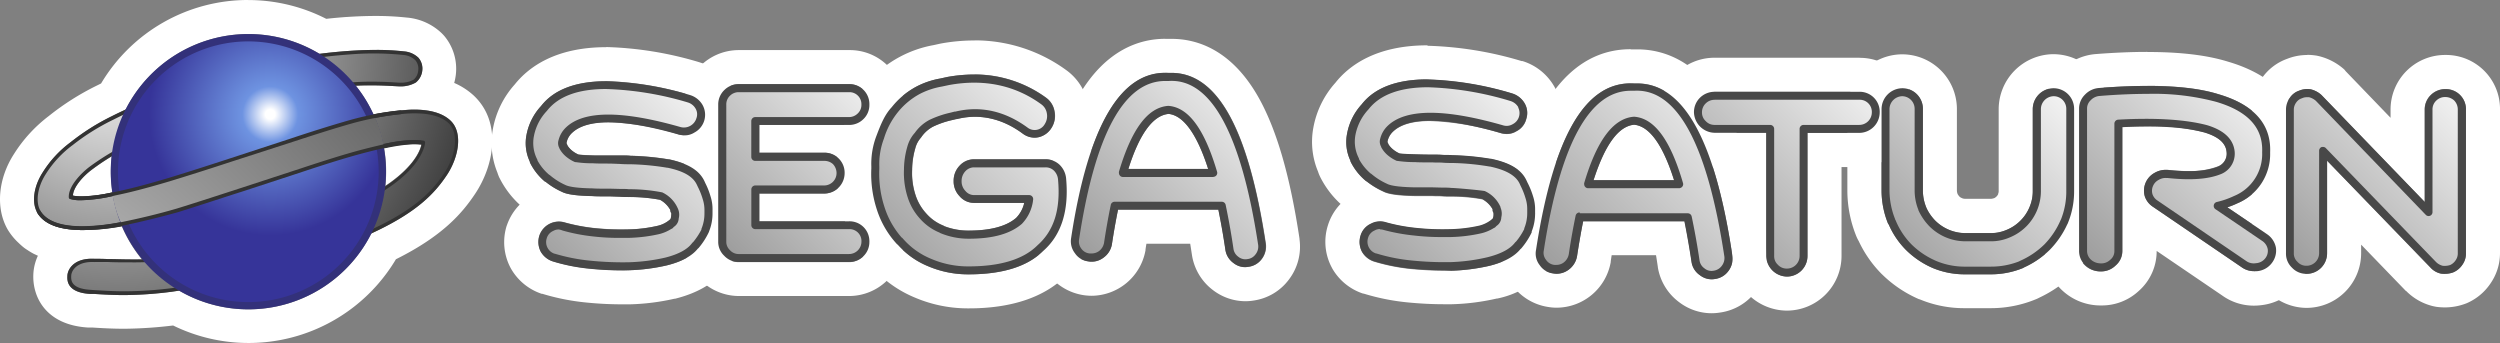 <?xml version="1.0" encoding="UTF-8" standalone="no"?>
<svg
   id="Layer_1"
   data-name="Layer 1"
   viewBox="0 0 513.993 70.517"
   version="1.1"
   sodipodi:docname="saturn.svg"
   width="513.993"
   height="70.517"
   inkscape:version="1.1 (c68e22c387, 2021-05-23)"
   xmlns:inkscape="http://www.inkscape.org/namespaces/inkscape"
   xmlns:sodipodi="http://sodipodi.sourceforge.net/DTD/sodipodi-0.dtd"
   xmlns:xlink="http://www.w3.org/1999/xlink"
   xmlns="http://www.w3.org/2000/svg"
   xmlns:svg="http://www.w3.org/2000/svg"
   xmlns:rdf="http://www.w3.org/1999/02/22-rdf-syntax-ns#"
   xmlns:cc="http://creativecommons.org/ns#"
   xmlns:dc="http://purl.org/dc/elements/1.1/">
  <rect x="0" y="0" width="513.993" height="70.517" fill="#808080" stroke="none"/>
  <sodipodi:namedview
     id="namedview115"
     pagecolor="#ffffff"
     bordercolor="#666666"
     borderopacity="1.0"
     inkscape:pageshadow="2"
     inkscape:pageopacity="0.0"
     inkscape:pagecheckerboard="0"
     showgrid="false"
     fit-margin-top="0"
     fit-margin-left="0"
     fit-margin-right="0"
     fit-margin-bottom="0"
     inkscape:zoom="1.113"
     inkscape:cx="257.4124"
     inkscape:cy="35.040431"
     inkscape:window-width="1920"
     inkscape:window-height="1138"
     inkscape:window-x="-8"
     inkscape:window-y="-8"
     inkscape:window-maximized="1"
     inkscape:current-layer="Layer_1" />
  <defs
     id="defs29">
    <radialGradient
       id="radial-gradient"
       cx="267.19"
       cy="-557.26"
       r="97.72"
       gradientTransform="matrix(1,0,0,-1,-0.04,-526.13)"
       gradientUnits="userSpaceOnUse">
      <stop
         offset="0"
         stop-color="#fff"
         id="stop2" />
      <stop
         offset="1"
         id="stop4" />
    </radialGradient>
    <radialGradient
       id="radial-gradient-2"
       cx="298.75"
       cy="1490.44"
       r="24.94"
       gradientTransform="translate(-0.18,-1445.24)"
       gradientUnits="userSpaceOnUse">
      <stop
         offset="0.04"
         stop-color="#fff"
         id="stop7" />
      <stop
         offset="0.23"
         stop-color="#6e93e1"
         id="stop9" />
      <stop
         offset="1"
         stop-color="#363499"
         id="stop11" />
    </radialGradient>
    <radialGradient
       id="radial-gradient-3"
       cx="223.56"
       cy="1176.83"
       r="216.06"
       gradientTransform="translate(-0.09,-1049.76)"
       xlink:href="#radial-gradient" />
    <linearGradient
       id="linear-gradient"
       x1="351.96"
       y1="-998.25"
       x2="387.79"
       y2="-962.42"
       gradientTransform="matrix(1,0,0,-1,-0.13,-921.61)"
       gradientUnits="userSpaceOnUse">
      <stop
         offset="0"
         stop-color="#999"
         id="stop15" />
      <stop
         offset="0.98"
         stop-color="#f3f3f3"
         id="stop17" />
    </linearGradient>
    <linearGradient
       id="linear-gradient-2"
       x1="390.03"
       y1="-995.22"
       x2="424.91"
       y2="-960.34"
       xlink:href="#linear-gradient" />
    <linearGradient
       id="linear-gradient-3"
       x1="423.19"
       y1="-998.91"
       x2="461.58"
       y2="-960.51"
       xlink:href="#linear-gradient" />
    <linearGradient
       id="linear-gradient-4"
       x1="467.41"
       y1="-1000.4"
       x2="505"
       y2="-962.81"
       xlink:href="#linear-gradient" />
    <linearGradient
       id="linear-gradient-5"
       x1="520.11"
       y1="-998.9"
       x2="556.93"
       y2="-962.09"
       xlink:href="#linear-gradient" />
    <linearGradient
       id="linear-gradient-6"
       x1="562.52"
       y1="-1003.4"
       x2="602.33"
       y2="-963.59"
       xlink:href="#linear-gradient" />
    <linearGradient
       id="linear-gradient-7"
       x1="589.82"
       y1="-994.44"
       x2="627.04"
       y2="-957.22"
       xlink:href="#linear-gradient" />
    <linearGradient
       id="linear-gradient-8"
       x1="628.73"
       y1="-997.9"
       x2="666.36"
       y2="-960.27"
       xlink:href="#linear-gradient" />
    <linearGradient
       id="linear-gradient-9"
       x1="671.56"
       y1="-999.55"
       x2="709.46"
       y2="-961.65"
       xlink:href="#linear-gradient" />
    <linearGradient
       id="linear-gradient-10"
       x1="712.96"
       y1="-999.23"
       x2="749.77"
       y2="-962.42"
       xlink:href="#linear-gradient" />
    <radialGradient
       inkscape:collect="always"
       xlink:href="#radial-gradient"
       id="radialGradient979"
       gradientUnits="userSpaceOnUse"
       gradientTransform="matrix(1,0,0,-1,-0.04,-526.13)"
       cx="267.19"
       cy="-557.26"
       r="97.72" />
    <linearGradient
       inkscape:collect="always"
       xlink:href="#linear-gradient"
       id="linearGradient981"
       gradientUnits="userSpaceOnUse"
       gradientTransform="matrix(1,0,0,-1,-0.13,-921.61)"
       x1="351.96"
       y1="-998.25"
       x2="387.79"
       y2="-962.42" />
  </defs>
  <title
     id="title31">logo</title>
  <g
     id="g977"
     transform="translate(-243.007,-21.7)">
    <path
       d="m 294.07,28.7 a 28.21,28.21 0 0 1 14.63,4.07 c 2.07,-0.26 4.15,-0.47 6.24,-0.61 2.09,-0.14 3.8,-0.19 5.38,-0.19 h 0.14 a 51.83,51.83 0 0 1 5.57,0.3 4.79,4.79 0 0 1 3,1.32 3.42,3.42 0 0 1 0.78,2.66 3.66,3.66 0 0 1 -1.31,2.41 5.94,5.94 0 0 1 -3.23,0.8 h -0.46 c -0.72,-0.06 -2.92,-0.2 -5.46,-0.2 q -1.73,0 -3.18,0.09 a 28.37,28.37 0 0 1 3.62,5.86 q 2.74,-0.54 5.54,-0.83 c 0.51,0 1.56,-0.15 2.78,-0.15 3.39,0 5.91,0.75 7.49,2.23 2.7,2.53 1.65,7.66 -0.71,11.21 -2.36,3.55 -6,7.64 -15.53,12 a 28.26,28.26 0 0 1 -39.54,11.77 c -0.49,0.08 -1,0.16 -1.53,0.23 a 79.8,79.8 0 0 1 -9.77,0.7 c -2.3,0 -4.26,-0.12 -6.16,-0.24 h -0.84 c -4.8,-0.3 -4.7,-2.83 -4.66,-3.67 0,-1.13 1,-3.33 4.48,-3.55 0.3,0 0.6,0 0.9,0 h 0.23 c 0.68,0 1.58,0 2.62,0.05 1.4,0 3.13,0.08 4.91,0.08 h 0.57 c 0.54,0 1.08,0 1.61,0 A 28.55,28.55 0 0 1 268.05,68.24 43.6,43.6 0 0 1 260,69 19.94,19.94 0 0 1 255.83,68.6 h -0.1 c -0.39,-0.09 -0.75,-0.19 -1.1,-0.3 l -0.23,-0.07 c -0.31,-0.11 -0.6,-0.24 -0.88,-0.37 l -0.31,-0.14 c -0.25,-0.13 -0.47,-0.27 -0.69,-0.41 l -0.34,-0.23 a 5.11,5.11 0 0 1 -0.55,-0.48 4.11,4.11 0 0 1 -0.3,-0.29 5.26,5.26 0 0 1 -0.66,-0.89 c -1.2,-2.05 -0.75,-5.38 1.13,-8.28 a 22.64,22.64 0 0 1 5.73,-6.19 46.22,46.22 0 0 1 8.47,-5.36 c 0.76,-0.38 1.74,-0.86 2.85,-1.37 A 28.29,28.29 0 0 1 294.07,28.7 m 28.14,31.21 c 5.14,-3.41 7.08,-6.68 7.42,-8.55 a 11.34,11.34 0 0 0 -1.3,-0.08 v 0 a 32.56,32.56 0 0 0 -6.36,0.85 27.31,27.31 0 0 1 0.27,7.78 m -62.6,2.16 h 0.18 a 32.67,32.67 0 0 0 6.3,-0.83 28.21,28.21 0 0 1 -0.32,-4.24 29.93,29.93 0 0 1 0.18,-3.15 49,49 0 0 0 -4.1,2.76 C 260,58 258.07,60.2 258,61.91 a 8.41,8.41 0 0 0 1.66,0.16 M 294.07,21.7 a 35.15,35.15 0 0 0 -30.28,17.16 l -0.93,0.46 a 53.36,53.36 0 0 0 -9.69,6.13 0.39,0.39 0 0 0 -0.1,0.08 29.56,29.56 0 0 0 -7.15,7.77 c -3.34,5.14 -3.85,11.27 -1.31,15.63 a 12.44,12.44 0 0 0 1.51,2 c 0.3,0.33 0.57,0.58 0.7,0.7 a 14.09,14.09 0 0 0 1.13,1 c 0.24,0.18 0.46,0.33 0.69,0.47 a 13.11,13.11 0 0 0 1.34,0.8 l 0.56,0.26 0.26,0.12 a 10,10 0 0 0 -0.94,3.86 c -0.19,4.68 2.63,10.37 11.22,10.9 h 0.86 0.06 c 1.89,0.12 4,0.25 6.53,0.25 h 0.07 a 89.72,89.72 0 0 0 10,-0.67 A 35.26,35.26 0 0 0 324.41,75 c 9.62,-4.79 13.64,-9.48 16.3,-13.48 3.93,-5.9 5.5,-14.73 -0.32,-20.19 a 14.25,14.25 0 0 0 -4,-2.58 11.08,11.08 0 0 0 0.33,-1.66 10.51,10.51 0 0 0 -2.37,-8 c -0.17,-0.19 -0.34,-0.37 -0.52,-0.55 a 11.79,11.79 0 0 0 -7.21,-3.23 58.39,58.39 0 0 0 -6.2,-0.33 h -0.15 c -1.7,0 -3.6,0.06 -5.8,0.2 h -0.06 c -1.43,0.1 -2.88,0.23 -4.33,0.39 a 35.27,35.27 0 0 0 -16.05,-3.86 z"
       fill="#ffffff"
       id="path33" />
    <path
       d="m 367.58,38.37 a 66.3,66.3 0 0 1 17.28,2.86 4.45,4.45 0 0 1 2.51,2 4.14,4.14 0 0 1 -1.68,5.7 3.63,3.63 0 0 1 -1.94,0.57 v 0 a 5.67,5.67 0 0 1 -1.16,-0.15 55.11,55.11 0 0 0 -14.47,-2.52 c -3.51,0 -6,0.74 -7.57,2.2 a 3.73,3.73 0 0 0 -1.07,1.85 0.57,0.57 0 0 0 0.05,0.46 0.66,0.66 0 0 1 0.12,0.27 4.6,4.6 0 0 0 0.88,1 5.94,5.94 0 0 0 1.36,0.84 c 0.57,0.11 2.41,0.16 3.22,0.19 0.64,0 1.83,0 3.48,0 h 2 c 0.8,0 1.48,0 2,0.07 a 55,55 0 0 1 7.79,0.73 h 0.13 c 3.94,0.84 6.23,2.27 7.27,4.46 l 0.17,0.38 a 15.28,15.28 0 0 1 1.12,2.72 8.57,8.57 0 0 1 0.43,2.88 v 0.74 a 9.81,9.81 0 0 1 -0.7,3.63 0.64,0.64 0 0 1 -0.06,0.18 14.84,14.84 0 0 1 -2.08,3.23 1.54,1.54 0 0 1 -0.19,0.17 c -1.23,1.53 -3.37,2.69 -6.37,3.43 a 39.61,39.61 0 0 1 -7.74,1 h -1.39 v 0 a 66.1,66.1 0 0 1 -6.89,-0.36 38,38 0 0 1 -7.47,-1.5 4.41,4.41 0 0 1 -2.44,-2 4.3,4.3 0 0 1 -0.28,-3.26 4.23,4.23 0 0 1 5.27,-2.71 37.93,37.93 0 0 0 5.9,1.13 51.32,51.32 0 0 0 5.55,0.3 h 1.52 a 29,29 0 0 0 5.94,-0.71 5.85,5.85 0 0 0 2.19,-0.94 l 0.15,-0.11 0.3,-0.24 c 0.15,-0.12 0.19,-0.15 0.26,-0.6 a 3.78,3.78 0 0 0 0.05,-0.75 0.18,0.18 0 0 1 -0.05,-0.07 0.81,0.81 0 0 1 -0.12,-0.29 l -0.05,-0.31 a 5.29,5.29 0 0 0 -2.1,-2.07 34.3,34.3 0 0 0 -6.23,-0.57 h -0.17 c -0.56,0 -1.18,0 -1.88,-0.06 l -1.93,-0.07 c -1.79,0 -3,0 -3.66,-0.06 -3.22,-0.06 -5.3,-0.34 -6.31,-0.88 A 15.1,15.1 0 0 1 355.18,59.07 0.82,0.82 0 0 1 355,59 a 12.08,12.08 0 0 1 -3,-3.81 0.68,0.68 0 0 1 -0.07,-0.28 8.87,8.87 0 0 1 -0.67,-5.51 12,12 0 0 1 3,-5.91 c 2.61,-3.36 7.13,-5.09 13.39,-5.09 m 0,-7 c -10.5,0 -16,4.14 -18.82,7.67 a 18.72,18.72 0 0 0 -4.48,9.11 16,16 0 0 0 0.92,9 c 0.1,0.32 0.22,0.63 0.35,0.94 l 0.13,0.25 a 18.93,18.93 0 0 0 4.1,5.41 11.2,11.2 0 0 0 -2.62,4.22 l -0.05,0.12 a 11.28,11.28 0 0 0 0.76,8.58 l 0.12,0.22 a 11.41,11.41 0 0 0 6.33,5.19 h 0.14 a 46.11,46.11 0 0 0 8.85,1.77 73.09,73.09 0 0 0 7.57,0.39 h 0.11 1.38 0.11 a 46.64,46.64 0 0 0 9.11,-1.15 h 0.13 c 4.23,-1.06 7.48,-2.84 9.7,-5.33 0.18,-0.18 0.36,-0.37 0.53,-0.57 a 22.37,22.37 0 0 0 3,-4.7 c 0.05,-0.1 0.09,-0.21 0.14,-0.32 a 6.93,6.93 0 0 0 0.26,-0.72 16.6,16.6 0 0 0 1,-5.79 V 65 a 15.53,15.53 0 0 0 -0.77,-5.11 22.46,22.46 0 0 0 -1.49,-3.59 l -0.08,-0.17 a 1,1 0 0 0 -0.07,-0.15 13,13 0 0 0 -2.01,-3.16 11.25,11.25 0 0 0 1.41,-13.16 11.33,11.33 0 0 0 -6.47,-5.11 l -0.17,-0.06 A 73.09,73.09 0 0 0 367.6,31.37 Z"
       fill="#ffffff"
       id="path35" />
    <path
       d="m 417.66,39 a 4.1,4.1 0 0 1 4.09,4 v 0.22 a 4,4 0 0 1 -1.2,2.94 4.14,4.14 0 0 1 -2.95,1.23 h -18.48 v 5.71 h 13.44 a 4.11,4.11 0 0 1 4.1,4 v 0.2 a 4.2,4.2 0 0 1 -4.19,4.19 h -13.35 v 5.71 h 18.55 a 4.09,4.09 0 0 1 4.08,4 0.74,0.74 0 0 1 0,0.21 4.06,4.06 0 0 1 -1.2,2.94 4.14,4.14 0 0 1 -3,1.25 h -22.71 a 4,4 0 0 1 -2.92,-1.28 3.91,3.91 0 0 1 -1.23,-2.92 V 43.21 a 4.1,4.1 0 0 1 1.26,-3 4.17,4.17 0 0 1 2.91,-1.21 h 22.8 m 0,-7 h -22.8 a 11.2,11.2 0 0 0 -11.17,11.23 v 28.09 a 11.28,11.28 0 0 0 11.15,11.24 h 22.75 a 11.18,11.18 0 0 0 11.16,-11.15 3.38,3.38 0 0 0 0,-0.45 11,11 0 0 0 -5.89,-9.5 11.12,11.12 0 0 0 0.8,-4.09 V 56.9 a 11.15,11.15 0 0 0 -0.79,-3.85 11.11,11.11 0 0 0 5.88,-9.82 V 42.79 A 11,11 0 0 0 417.66,32 Z"
       fill="#ffffff"
       id="path37" />
    <path
       d="m 443.4,37 a 25,25 0 0 1 14.7,4.78 4.37,4.37 0 0 1 1.74,2.83 4.59,4.59 0 0 1 -0.61,3.35 4.23,4.23 0 0 1 -2.63,1.93 4.14,4.14 0 0 1 -0.87,0.1 4.09,4.09 0 0 1 -2.34,-0.77 16.45,16.45 0 0 0 -9.87,-3.52 15.31,15.31 0 0 0 -3.76,0.47 h -0.14 l -0.77,0.19 a 18.44,18.44 0 0 0 -4,1.37 6.88,6.88 0 0 0 -2.39,2.13 0.83,0.83 0 0 1 -0.08,0.12 5.23,5.23 0 0 0 -1.18,2.23 16.05,16.05 0 0 0 -0.64,4.41 14.51,14.51 0 0 0 0.69,5.15 10.22,10.22 0 0 0 2.2,3.8 9.25,9.25 0 0 0 3.5,2.49 0.82,0.82 0 0 1 0.2,0.12 13.7,13.7 0 0 0 4.94,0.92 h 0.08 c 4.49,0 7.79,-0.88 9.8,-2.62 a 6.41,6.41 0 0 0 1.66,-3.08 h -10.36 a 3.89,3.89 0 0 1 -3,-1.39 4.34,4.34 0 0 1 -1.21,-3.09 4.47,4.47 0 0 1 1.24,-3.18 4,4 0 0 1 3,-1.3 H 458 a 4.14,4.14 0 0 1 2.84,1.13 4.5,4.5 0 0 1 1.34,2.95 c 0.57,6.53 -1,11.5 -4.74,14.77 -3.16,3.2 -8.31,4.82 -15.28,4.82 H 442 a 20.94,20.94 0 0 1 -8.15,-1.65 16.92,16.92 0 0 1 -6.28,-4.46 0.62,0.62 0 0 1 -0.18,-0.14 19,19 0 0 1 -4.08,-7 23.49,23.49 0 0 1 -1.16,-8.49 V 55.9 a 16,16 0 0 1 1.05,-6.27 c 0.94,-2.48 1.7,-4.34 3.15,-5.9 a 16.17,16.17 0 0 1 5,-4.19 16.71,16.71 0 0 1 4.94,-1.69 l 1.51,-0.33 a 31.19,31.19 0 0 1 5.37,-0.5 h 0.19 m 0,-7 h -0.24 a 38.33,38.33 0 0 0 -6.57,0.61 l -0.35,0.07 -1.22,0.27 a 23.58,23.58 0 0 0 -6.92,2.39 22.87,22.87 0 0 0 -7.06,5.8 23.76,23.76 0 0 0 -4.39,8 23,23 0 0 0 -1.5,8.5 v 0.59 a 30.45,30.45 0 0 0 1.55,10.75 25.8,25.8 0 0 0 5.56,9.58 3.07,3.07 0 0 0 0.25,0.26 l 0.31,0.3 a 24.06,24.06 0 0 0 8.42,5.78 27.79,27.79 0 0 0 10.8,2.18 h 0.18 c 8.76,0 15.52,-2.26 20,-6.72 C 466,75 470.08,68.82 469.16,58 a 11.45,11.45 0 0 0 -3.4,-7.39 11.5,11.5 0 0 0 1,-7.24 11.32,11.32 0 0 0 -4.49,-7.22 A 31.9,31.9 0 0 0 443.4,30 Z"
       fill="#ffffff"
       id="path39" />
    <path
       d="m 482.57,36.68 h 0.71 0.6 c 9.46,0 15.81,11.49 19.4,35.12 a 4.27,4.27 0 0 1 -0.82,3.13 4,4 0 0 1 -2.78,1.62 3.68,3.68 0 0 1 -0.66,0.06 3.84,3.84 0 0 1 -2.39,-0.84 4.08,4.08 0 0 1 -1.67,-2.7 c -0.44,-3 -0.93,-5.74 -1.45,-8.28 h -20.64 c -0.45,2.22 -0.88,4.62 -1.26,7.14 a 4.24,4.24 0 0 1 -1.7,2.71 4,4 0 0 1 -2.46,0.85 3.51,3.51 0 0 1 -0.72,-0.07 3.85,3.85 0 0 1 -2.73,-1.67 4,4 0 0 1 -0.78,-3.06 c 3.43,-22.58 9.91,-34 19.34,-34 M 475,56.43 h 16.4 c -2.27,-7.1 -5.06,-11 -8.13,-11.31 -3.22,0.3 -6,4.11 -8.28,11.31 m 7.58,-26.75 v 0 c -5.08,0 -12.33,2.09 -18,12.08 -3.69,6.5 -6.39,15.62 -8.25,27.88 a 11.05,11.05 0 0 0 2,8.17 11.28,11.28 0 0 0 9.14,4.7 11.34,11.34 0 0 0 11.06,-9.36 0.88,0.88 0 0 0 0,-0.16 c 0.06,-0.4 0.12,-0.79 0.19,-1.18 h 9 c 0.12,0.75 0.24,1.53 0.36,2.32 a 11.17,11.17 0 0 0 4.38,7.26 11,11 0 0 0 6.55,2.24 v 0 a 10.56,10.56 0 0 0 1.68,-0.13 11,11 0 0 0 7.37,-4.39 11.14,11.14 0 0 0 2.13,-8.24 c 0,0 0,-0.07 0,-0.11 C 508.26,58 505.55,48.6 501.91,42 496.29,31.83 489,29.69 483.91,29.69 h -0.41 -0.9 z"
       fill="#ffffff"
       id="path41" />
    <path
       d="m 536.51,38.06 a 67.07,67.07 0 0 1 17.42,2.88 4.48,4.48 0 0 1 2.54,2 3.92,3.92 0 0 1 0.35,3.24 3.87,3.87 0 0 1 -2,2.51 3.73,3.73 0 0 1 -2,0.57 v 0 A 4.69,4.69 0 0 1 551.65,49.11 56,56 0 0 0 537,46.59 c -3.53,0 -6.09,0.74 -7.62,2.22 a 3.82,3.82 0 0 0 -1.08,1.86 0.56,0.56 0 0 0 0.05,0.49 0.83,0.83 0 0 1 0.12,0.27 4.39,4.39 0 0 0 0.89,1 5.74,5.74 0 0 0 1.37,0.86 c 0.6,0.11 2.51,0.16 3.24,0.18 0.73,0.02 1.85,0.06 3.52,0.06 0.8,0 1.49,0 2.11,0.06 0.62,0.06 1.4,0 1.93,0.06 a 55.76,55.76 0 0 1 7.86,0.74 h 0.14 c 4,0.84 6.29,2.26 7.32,4.49 l 0.18,0.39 a 16.33,16.33 0 0 1 1.15,2.73 8.6,8.6 0 0 1 0.44,2.89 v 0.57 a 0.43,0.43 0 0 1 0,0.16 10,10 0 0 1 -0.7,3.67 1.05,1.05 0 0 1 0,0.19 15.1,15.1 0 0 1 -2.11,3.25 0.61,0.61 0 0 1 -0.19,0.17 c -1.24,1.54 -3.4,2.71 -6.42,3.46 a 40.34,40.34 0 0 1 -7.82,1 h -1.36 c -2.31,0 -4.59,-0.12 -7,-0.35 a 39.68,39.68 0 0 1 -7.54,-1.52 4.41,4.41 0 0 1 -2.45,-2 4.33,4.33 0 0 1 -0.29,-3.27 3.9,3.9 0 0 1 2.14,-2.47 4,4 0 0 1 1.9,-0.48 4,4 0 0 1 1.28,0.21 36.52,36.52 0 0 0 6,1.13 51,51 0 0 0 5.53,0.3 h 1.59 a 30.27,30.27 0 0 0 6,-0.72 6.58,6.58 0 0 0 2.21,-1 l 0.14,-0.1 0.31,-0.26 c 0.09,-0.06 0.19,-0.14 0.26,-0.6 a 3.12,3.12 0 0 0 0,-0.75 0.87,0.87 0 0 1 -0.17,-0.38 v -0.31 a 5.37,5.37 0 0 0 -2.12,-2.08 34.74,34.74 0 0 0 -6.27,-0.57 h -0.18 c -0.6,0 -1.22,0 -1.94,-0.06 -0.72,-0.06 -1.2,0 -1.9,-0.06 -1.81,0 -3,0 -3.7,0 -3.24,-0.06 -5.34,-0.35 -6.36,-0.89 A 16.16,16.16 0 0 1 524,59 0.82,0.82 0 0 1 523.8,58.88 12.12,12.12 0 0 1 520.72,55 a 1,1 0 0 1 -0.08,-0.29 8.94,8.94 0 0 1 -0.67,-5.56 12.16,12.16 0 0 1 3,-6 c 2.64,-3.39 7.19,-5.13 13.51,-5.13 m 0,-7 c -10.57,0 -16.12,4.16 -18.93,7.71 a 18.85,18.85 0 0 0 -4.51,9.16 15.84,15.84 0 0 0 0.96,9.11 7.19,7.19 0 0 0 0.4,1 l 0.06,0.13 a 19.12,19.12 0 0 0 4.16,5.49 11.1,11.1 0 0 0 -2.62,4.48 11.21,11.21 0 0 0 0.79,8.55 l 0.12,0.23 a 11.42,11.42 0 0 0 6.37,5.19 h 0.11 a 45.74,45.74 0 0 0 8.9,1.79 c 2.63,0.26 5.13,0.39 7.62,0.39 h 1.31 0.31 a 46.62,46.62 0 0 0 9.19,-1.17 h 0.12 a 18.79,18.79 0 0 0 9.71,-5.31 6.56,6.56 0 0 0 0.62,-0.67 21.9,21.9 0 0 0 3,-4.67 c 0.06,-0.13 0.12,-0.26 0.17,-0.39 0.05,-0.13 0.17,-0.44 0.24,-0.67 a 16.74,16.74 0 0 0 1,-5.69 2.67,2.67 0 0 0 0,-0.4 v -0.41 a 15.55,15.55 0 0 0 -0.79,-5.11 23.85,23.85 0 0 0 -1.51,-3.62 l -0.11,-0.23 a 12.81,12.81 0 0 0 -2.17,-3.27 10.76,10.76 0 0 0 2.51,-4.47 10.92,10.92 0 0 0 -1,-8.77 11.4,11.4 0 0 0 -6.5,-5.15 h -0.18 a 73.91,73.91 0 0 0 -19.3,-3.14 z"
       fill="#ffffff"
       id="path43" />
    <path
       d="m 578.26,38.85 h 0.75 0.6 c 9.55,0 16,11.58 19.57,35.41 a 4.22,4.22 0 0 1 -0.83,3.16 4.06,4.06 0 0 1 -2.77,1.63 3.57,3.57 0 0 1 -0.65,0.06 v 0 a 3.93,3.93 0 0 1 -2.42,-0.86 4,4 0 0 1 -1.7,-2.71 c -0.45,-3 -0.95,-5.84 -1.46,-8.36 H 568.5 c -0.45,2.23 -0.87,4.65 -1.26,7.2 a 4.35,4.35 0 0 1 -1.7,2.74 4.14,4.14 0 0 1 -2.46,0.85 3.81,3.81 0 0 1 -0.75,-0.07 3.91,3.91 0 0 1 -2.76,-1.7 3.82,3.82 0 0 1 -0.76,-3.13 c 3.55,-23 9.93,-34.24 19.45,-34.24 m -7.62,19.9 h 16.55 c -2.3,-7.27 -5.06,-11.1 -8.21,-11.4 -3.23,0.3 -6,4.13 -8.34,11.39 v 0 m 7.62,-26.9 v 0 c -20.1,0 -24.8,30 -26.35,40.07 a 11.23,11.23 0 0 0 9.38,12.92 10.37,10.37 0 0 0 1.76,0.15 h 0.12 a 11.35,11.35 0 0 0 11,-9.38 v -0.15 c 0.06,-0.43 0.13,-0.84 0.19,-1.26 h 9.12 c 0.13,0.79 0.25,1.58 0.37,2.39 v 0.06 a 11.18,11.18 0 0 0 4.43,7.24 11,11 0 0 0 6.58,2.24 h 0.07 a 10.73,10.73 0 0 0 1.7,-0.14 11.09,11.09 0 0 0 7.37,-4.34 11.34,11.34 0 0 0 2.16,-8.3 c 0,0 0,-0.06 0,-0.09 -2,-12.86 -4.68,-22.34 -8.35,-29 -5.6,-10.12 -12.83,-12.33 -18,-12.38 h -0.7 -0.82 z"
       fill="#ffffff"
       id="path45" />
    <path
       d="m 625.33,40.59 a 4.12,4.12 0 0 1 4.12,4 1.55,1.55 0 0 1 0,0.22 4.23,4.23 0 0 1 -4.22,4.23 h -10.61 v 25.29 a 4.23,4.23 0 0 1 -4.24,4.23 v 0 a 4.32,4.32 0 0 1 -4.2,-4.23 V 49 h -10.7 a 4.34,4.34 0 0 1 -4.2,-4.24 4.16,4.16 0 0 1 1.27,-3 4.24,4.24 0 0 1 2.94,-1.19 h 29.84 m 0,-7 H 595.49 A 11.21,11.21 0 0 0 584.28,44.76 11.34,11.34 0 0 0 595.48,56 h 3.65 v 18.29 a 11.32,11.32 0 0 0 11.2,11.27 h 0.07 A 11.25,11.25 0 0 0 621.62,74.34 V 56.05 h 3.65 a 11.23,11.23 0 0 0 11.19,-11.16 c 0,-0.16 0,-0.32 0,-0.48 A 11.07,11.07 0 0 0 625.34,33.59 Z"
       fill="#ffffff"
       id="path47" />
    <path
       d="m 665.11,39.84 h 0.1 a 4.24,4.24 0 0 1 4.23,4.22 v 0 16.87 a 17.08,17.08 0 0 1 -1.32,6.73 0.69,0.69 0 0 1 -0.1,0.19 18.49,18.49 0 0 1 -3.6,5.23 18.25,18.25 0 0 1 -5.3,3.61 l -0.17,0.11 a 17.57,17.57 0 0 1 -6.64,1.3 h -5.43 a 17,17 0 0 1 -6.49,-1.29 18,18 0 0 1 -5.49,-3.69 17,17 0 0 1 -3.58,-5.28 0.63,0.63 0 0 1 -0.16,-0.23 18.13,18.13 0 0 1 -1.31,-6.67 V 44.07 A 4.32,4.32 0 0 1 634,39.84 h 0.09 a 4.23,4.23 0 0 1 4.26,4.16 v 16.9 a 9,9 0 0 0 0.67,3.39 1.21,1.21 0 0 1 0.05,0.14 9.48,9.48 0 0 0 1.85,2.66 8.86,8.86 0 0 0 6.08,2.56 h 5.32 a 8.21,8.21 0 0 0 3.24,-0.67 8.57,8.57 0 0 0 2.83,-1.89 8.46,8.46 0 0 0 1.86,-2.76 8.27,8.27 0 0 0 0.68,-3.4 V 44.07 a 4.32,4.32 0 0 1 4.17,-4.23 m 0,-7 A 11.34,11.34 0 0 0 653.93,44.11 V 61 a 1.24,1.24 0 0 1 -0.1,0.5 0.3,0.3 0 0 0 0,0.1 1.58,1.58 0 0 1 -0.33,0.48 1.67,1.67 0 0 1 -0.56,0.39 h -0.1 a 1.18,1.18 0 0 1 -0.48,0.1 H 647 a 1.47,1.47 0 0 1 -0.56,-0.11 l -0.15,-0.07 a 1.36,1.36 0 0 1 -0.41,-0.26 2.9,2.9 0 0 1 -0.39,-0.53 v 0 a 2.13,2.13 0 0 1 -0.15,-0.79 V 44 A 11.26,11.26 0 0 0 634.11,32.87 H 634 a 11.32,11.32 0 0 0 -11.18,11.27 v 16.8 a 25.06,25.06 0 0 0 1.82,9.28 8,8 0 0 0 0.52,1.06 24.1,24.1 0 0 0 4.75,6.79 l 0.07,0.06 a 24.93,24.93 0 0 0 7.61,5.1 h 0.08 a 23.69,23.69 0 0 0 9.18,1.83 h 5.43 a 24.23,24.23 0 0 0 9.29,-1.83 l 0.15,-0.06 c 0.22,-0.09 0.43,-0.2 0.64,-0.31 a 25.42,25.42 0 0 0 6.91,-4.8 1.14,1.14 0 0 0 0.11,-0.11 25.21,25.21 0 0 0 4.79,-6.83 6.81,6.81 0 0 0 0.39,-0.82 23.9,23.9 0 0 0 1.85,-9.44 V 44.06 A 11.26,11.26 0 0 0 665.18,32.84 Z"
       fill="#ffffff"
       id="path49" />
    <path
       d="m 684.55,39.35 c 6,0 10.91,0.56 14.54,1.7 7.33,2.14 10.91,6.17 10.65,12 A 10.93,10.93 0 0 1 703,63.5 a 16.67,16.67 0 0 1 -2.06,0.82 l 8.18,5.54 a 4.28,4.28 0 0 1 1.81,2.76 4.18,4.18 0 0 1 -0.82,3.13 4.26,4.26 0 0 1 -3,1.7 5.78,5.78 0 0 1 -0.71,0 4.32,4.32 0 0 1 -2.53,-0.82 l -18.2,-12.4 a 4.11,4.11 0 0 1 -1.7,-2.17 4.17,4.17 0 0 1 2,-4.81 4.55,4.55 0 0 1 2.3,-0.63 h 0.46 a 38.4,38.4 0 0 0 4.22,0.25 16.23,16.23 0 0 0 6.14,-1 2.82,2.82 0 0 0 1.7,-2.94 c -0.15,-1.8 -1.6,-3.11 -4.45,-4 a 44.41,44.41 0 0 0 -11.8,-1.27 c -1.62,0 -3.35,0 -5.17,0.14 v 25.49 a 3.9,3.9 0 0 1 -1.39,3 4.2,4.2 0 0 1 -3,1.21 h -0.19 a 4.56,4.56 0 0 1 -3.13,-1.24 4,4 0 0 1 -1.29,-3 V 44 a 4,4 0 0 1 1.2,-2.83 4.42,4.42 0 0 1 2.91,-1.38 q 5.43,-0.42 10,-0.42 m 0,-7 c -3.2,0 -6.73,0.15 -10.51,0.44 a 11.35,11.35 0 0 0 -7.37,3.46 11,11 0 0 0 -3.14,7.73 v 29.29 a 11.05,11.05 0 0 0 3.54,8.12 11.52,11.52 0 0 0 7.83,3.09 h 0.24 a 11.14,11.14 0 0 0 7.68,-3 10.86,10.86 0 0 0 3.66,-8.21 v 0 l 13.47,9.16 a 11.14,11.14 0 0 0 6.53,2.09 12.2,12.2 0 0 0 1.61,-0.11 11.3,11.3 0 0 0 9.86,-12.74 l -0.06,-0.35 a 11.24,11.24 0 0 0 -4.64,-7.15 18.45,18.45 0 0 0 3.56,-10.91 c 0.16,-4.34 -1.08,-14.62 -15.62,-18.89 -4.35,-1.35 -9.77,-2 -16.57,-2 z"
       fill="#ffffff"
       id="path51" />
    <path
       d="m 717.33,40 a 4.74,4.74 0 0 1 0.75,0.06 5.07,5.07 0 0 1 2.18,1.16 l 21.24,22 v -19 a 4.14,4.14 0 0 1 1.27,-3 4.23,4.23 0 0 1 2.93,-1.22 h 0.16 a 4.14,4.14 0 0 1 4.14,4 v 29.76 a 3.93,3.93 0 0 1 -0.72,2.35 4.26,4.26 0 0 1 -1.88,1.58 5,5 0 0 1 -1.67,0.3 h -0.1 a 5.81,5.81 0 0 1 -0.72,0 4.53,4.53 0 0 1 -2.21,-1.25 l -21.25,-22 v 19 A 4.23,4.23 0 0 1 717.22,78 h -0.07 A 4,4 0 0 1 714.2,76.71 3.94,3.94 0 0 1 713,73.76 V 44.23 a 4.07,4.07 0 0 1 0.78,-2.4 3.71,3.71 0 0 1 1.93,-1.49 4.31,4.31 0 0 1 1.66,-0.33 m 0,-7 v 0 a 11.13,11.13 0 0 0 -4.12,0.78 10.68,10.68 0 0 0 -5.25,4.05 11.07,11.07 0 0 0 -2,6.41 V 73.71 A 11.32,11.32 0 0 0 717.15,85 h 0.06 A 11.25,11.25 0 0 0 728.45,73.78 V 72 l 9.2,9.52 h 0.05 a 11.56,11.56 0 0 0 5.59,3.14 l 0.6,0.12 a 12.47,12.47 0 0 0 1.73,0.12 h 0.21 a 12.1,12.1 0 0 0 3.95,-0.72 l 0.37,-0.14 a 11.24,11.24 0 0 0 4.92,-4.1 10.92,10.92 0 0 0 1.93,-6.22 V 43.86 A 11.09,11.09 0 0 0 745.86,33 h -0.18 A 11.21,11.21 0 0 0 734.5,44.26 v 1.66 L 725.3,36.37 725,36 a 12.19,12.19 0 0 0 -5.19,-2.75 l -0.45,-0.1 a 11.94,11.94 0 0 0 -2,-0.17 z"
       fill="#ffffff"
       id="path53" />
    <g
       id="Capa_1"
       data-name="Capa 1">
      <g
         id="Ebene_1"
         data-name="Ebene 1">
        <path
           d="m 261.6,56.35 a 50,50 0 0 1 7.51,-4.65 92.44,92.44 0 0 1 10.18,-4.52 v 0 c 3.73,-1.41 7.67,-2.7 11.78,-3.83 a 114.44,114.44 0 0 1 12.41,-2.87 88.64,88.64 0 0 1 11.93,-1.48 69.15,69.15 0 0 1 9.44,0.06 5.88,5.88 0 0 0 3.4,-0.7 3.29,3.29 0 0 0 1.19,-2.16 3.07,3.07 0 0 0 -0.71,-2.38 4.47,4.47 0 0 0 -2.73,-1.18 61.46,61.46 0 0 0 -11,-0.1 115.51,115.51 0 0 0 -12.69,1.61 c -4.27,0.76 -8.58,1.79 -12.91,3 -4.33,1.21 -8.42,2.54 -12.31,4 -4.05,1.57 -8.42,3.55 -10.91,4.8 a 46.63,46.63 0 0 0 -8.38,5.3 22.38,22.38 0 0 0 -5.66,6.1 c -1.81,2.81 -2.22,6 -1.13,7.9 2.87,4.9 13.1,3.29 17,2.54 3.13,-0.65 7,-1.53 11.55,-2.83 3.35,-1 7.62,-2.38 12.8,-4.1 l 12.87,-4.21 q 7.06,-2.34 11.51,-3.56 c 3.62,-1.09 10,-2.62 13.36,-2 -0.17,2.08 -2.75,7.62 -14.23,12.76 a 145.23,145.23 0 0 1 -14.25,5.46 h -0.06 c -4.05,1.29 -8.2,2.43 -12.45,3.45 -4.25,1.02 -8.11,1.65 -11.84,2.24 h 0.06 c -5.86,0.82 -14.29,0.09 -15.95,0.31 -3.3,0.21 -4.1,2.26 -4.13,3.18 -0.03,0.92 -0.08,3 4.31,3.28 a 77.62,77.62 0 0 0 16.69,-0.34 c 5.09,-0.76 8,-1.35 12.26,-2.32 h 0.05 c 4.43,-1.09 8.75,-2.27 13,-3.63 a 127.85,127.85 0 0 0 15,-5.72 c 10.07,-4.53 13.7,-8.64 16.06,-12.2 2.36,-3.56 3.22,-8.43 0.77,-10.72 -2.83,-2.62 -8.14,-2.15 -10,-2 a 61.33,61.33 0 0 0 -10.49,2 c -3,0.87 -6.91,2.06 -11.77,3.68 l -12.86,4.18 c -5.12,1.69 -9.28,3 -12.58,4 -4.37,1.3 -8,2.27 -11,2.87 -6.9,1.59 -9.12,0.7 -9.12,0.7 -0.11,-2.01 2.18,-4.52 4.03,-5.92 z"
           fill="url(#radial-gradient)"
           id="path55"
           style="fill:url(#radialGradient979)" />
        <path
           d="m 268.52,82.37 c -2.3,0 -4.26,-0.12 -6.16,-0.24 h -0.84 c -4.8,-0.3 -4.7,-2.83 -4.66,-3.67 0,-1.13 1,-3.33 4.48,-3.55 a 8.48,8.48 0 0 1 1.13,0 c 0.68,0 1.58,0 2.62,0.05 1.4,0 3.13,0.08 4.91,0.08 a 55.32,55.32 0 0 0 7.28,-0.39 0.25,0.25 0 0 1 0.17,0 c 4.35,-0.7 8,-1.41 11.52,-2.23 4.52,-1.09 8.58,-2.22 12.45,-3.45 h 0.1 a 139.81,139.81 0 0 0 14.15,-5.42 c 10.16,-4.53 13.5,-9.58 14,-12.1 a 11.73,11.73 0 0 0 -1.33,-0.08 c -3.21,0 -8,1.14 -11.5,2.14 -2.93,0.8 -6.79,2 -11.48,3.56 l -12.87,4.21 c -4.47,1.49 -8.79,2.87 -12.81,4.11 -4.02,1.24 -7.67,2 -11.59,2.83 A 43.6,43.6 0 0 1 260,69 c -4.79,0 -7.92,-1.21 -9.33,-3.6 -1.2,-2.05 -0.75,-5.38 1.13,-8.28 a 22.64,22.64 0 0 1 5.73,-6.19 46.22,46.22 0 0 1 8.47,-5.34 c 2.36,-1.2 6.79,-3.22 10.94,-4.82 a 129.36,129.36 0 0 1 12.35,-4 c 4.72,-1.3 9,-2.26 12.94,-3 a 113.57,113.57 0 0 1 12.73,-1.62 c 2,-0.13 3.8,-0.19 5.38,-0.19 a 49.53,49.53 0 0 1 5.71,0.3 4.79,4.79 0 0 1 3,1.32 3.42,3.42 0 0 1 0.78,2.66 3.66,3.66 0 0 1 -1.31,2.41 6.32,6.32 0 0 1 -3.69,0.78 c -0.72,0 -2.92,-0.19 -5.46,-0.19 -1.44,0 -2.76,0 -3.92,0.14 a 88.24,88.24 0 0 0 -11.89,1.51 112.88,112.88 0 0 0 -12.33,2.83 c -4,1.1 -7.93,2.38 -11.75,3.82 a 0.31,0.31 0 0 1 -0.19,0 90.67,90.67 0 0 0 -10,4.45 48.37,48.37 0 0 0 -7.45,4.61 C 260,58 258.07,60.2 258,61.91 a 8.69,8.69 0 0 0 1.84,0.16 31.82,31.82 0 0 0 6.79,-0.94 c 2.83,-0.56 6.18,-1.43 11,-2.86 3.28,-1 7.46,-2.32 12.58,-4 L 303,50.07 c 4.3,-1.43 8.26,-2.67 11.79,-3.68 a 61.09,61.09 0 0 1 10.54,-2 c 0.51,0 1.56,-0.15 2.78,-0.15 3.39,0 5.91,0.75 7.49,2.23 2.7,2.53 1.65,7.66 -0.71,11.21 -2.49,3.74 -6.18,7.83 -16.22,12.33 a 129.24,129.24 0 0 1 -15.06,5.74 c -4,1.3 -8.28,2.48 -13,3.63 h -0.09 c -4.41,1 -7.23,1.58 -12.24,2.31 a 79.8,79.8 0 0 1 -9.76,0.68 z m -6.07,-6.79 a 9,9 0 0 0 -1,0 c -2.94,0.19 -3.77,1.93 -3.8,2.83 -0.03,0.9 -0.1,2.63 4,2.88 l 0.84,0.06 c 1.89,0.11 3.83,0.24 6.11,0.24 a 80.11,80.11 0 0 0 9.67,-0.64 c 5,-0.74 7.8,-1.31 12.22,-2.32 h 0.08 c 4.67,-1.13 8.89,-2.31 12.9,-3.59 a 129.64,129.64 0 0 0 15,-5.73 c 9.88,-4.43 13.48,-8.39 15.91,-12.07 2.22,-3.34 3.13,-8.08 0.83,-10.24 -1.44,-1.34 -3.79,-2 -7,-2 -1.18,0 -2.21,0.11 -2.71,0.15 a 60.23,60.23 0 0 0 -10.4,2 c -3.51,1 -7.47,2.27 -11.76,3.67 L 290.39,55 c -5.13,1.69 -9.31,3 -12.59,4 -4.83,1.43 -8.24,2.31 -11.05,2.87 a 32.31,32.31 0 0 1 -7,1 7,7 0 0 1 -2.36,-0.27 0.39,0.39 0 0 1 -0.24,-0.33 c -0.11,-2.31 2.59,-5 4.2,-6.23 a 50.39,50.39 0 0 1 7.65,-4.67 90.9,90.9 0 0 1 10.25,-4.53 0.34,0.34 0 0 1 0.2,0 c 3.78,-1.42 7.69,-2.69 11.6,-3.77 a 116.84,116.84 0 0 1 12.41,-2.87 89,89 0 0 1 11.95,-1.56 c 1.17,-0.1 2.51,-0.15 4,-0.15 2.56,0 4.78,0.15 5.51,0.2 h 0.41 a 5.16,5.16 0 0 0 2.75,-0.63 2.83,2.83 0 0 0 0.92,-1.91 2.7,2.7 0 0 0 -0.62,-2.09 4,4 0 0 0 -2.45,-1.06 60,60 0 0 0 -11,-0.11 112,112 0 0 0 -12.62,1.63 c -4,0.7 -8.17,1.67 -12.87,3 -4.1,1.13 -8.23,2.46 -12.28,4 a 115.86,115.86 0 0 0 -10.88,4.8 45.51,45.51 0 0 0 -8.28,5.17 21.91,21.91 0 0 0 -5.58,6 c -1.7,2.63 -2.15,5.71 -1.13,7.5 1.25,2.14 4.17,3.22 8.68,3.22 a 43.15,43.15 0 0 0 7.93,-0.86 c 3.89,-0.81 7.66,-1.7 11.52,-2.83 3.86,-1.13 8.32,-2.61 12.78,-4.1 l 12.86,-4.22 c 4.7,-1.56 8.57,-2.76 11.52,-3.56 1.69,-0.51 7.56,-2.16 11.71,-2.16 a 10,10 0 0 1 1.81,0.14 0.38,0.38 0 0 1 0.31,0.4 c -0.06,0.7 -0.94,7 -14.45,13.07 a 140.91,140.91 0 0 1 -14.28,5.47 0.24,0.24 0 0 1 -0.12,0 c -3.86,1.23 -7.92,2.36 -12.45,3.45 -3.59,0.83 -7.36,1.56 -11.8,2.26 a 0.34,0.34 0 0 1 -0.2,0 54.91,54.91 0 0 1 -7.14,0.37 c -1.78,0 -3.53,0 -4.93,-0.08 -1,0 -1.9,0 -2.58,0 z"
           fill="#333333"
           id="path57" />
        <g
           id="Ebene_2"
           data-name="Ebene 2">
          <circle
             cx="294.07"
             cy="57"
             r="27.54"
             fill="url(#radial-gradient-2)"
             id="circle59"
             style="fill:url(#radial-gradient-2)" />
          <path
             d="m 294.07,85.3 a 28.3,28.3 0 1 1 28.3,-28.3 28.3,28.3 0 0 1 -28.3,28.3 z m 0,-55.09 A 26.8,26.8 0 1 0 320.86,57 v 0 A 26.82,26.82 0 0 0 294.07,30.21 Z"
             fill="#33317a"
             id="path61" />
        </g>
        <g
           id="Ebene_4"
           data-name="Ebene 4">
          <path
             d="m 268,67.75 c 3.13,-0.64 7,-1.53 11.55,-2.83 3.35,-1 12.8,-4.1 12.8,-4.1 l 12.84,-4.2 q 7.06,-2.34 11.51,-3.56 a 43.86,43.86 0 0 1 5.2,-1.31 22.56,22.56 0 0 0 -1.9,-6.18 c -1.62,0.32 -3.36,0.72 -5.09,1.22 -3,0.87 -6.91,2.06 -11.77,3.67 l -12.86,4.21 c -5.13,1.7 -9.29,3 -12.58,4 a 107.94,107.94 0 0 1 -11.57,3 21.12,21.12 0 0 0 1.87,6.08 z"
             fill="url(#radial-gradient-3)"
             id="path64"
             style="fill:url(#radial-gradient-3)" />
        </g>
        <g
           id="Ebene_3"
           data-name="Ebene 3">
          <path
             d="m 259.78,62.86 a 7.3,7.3 0 0 1 -2.37,-0.27 0.382,0.382 0 0 1 0.28,-0.71 v 0 c 0,0 2.26,0.81 8.9,-0.71 2.83,-0.57 6.18,-1.43 11,-2.86 3.27,-1 7.45,-2.32 12.57,-4 L 303,50.11 c 4.3,-1.43 8.26,-2.67 11.79,-3.68 a 61.09,61.09 0 0 1 10.54,-2 0.39,0.39 0 0 1 0.39,0.37 0.39,0.39 0 0 1 -0.32,0.38 60.23,60.23 0 0 0 -10.4,2 c -3.51,1 -7.47,2.27 -11.76,3.67 L 290.39,55 c -5.13,1.69 -9.31,3 -12.59,4 -4.83,1.43 -8.24,2.31 -11.05,2.87 a 32.14,32.14 0 0 1 -6.97,0.99 z"
             fill="#333333"
             id="path67" />
          <path
             d="m 260,69 c -4,0 -7.75,-0.82 -9.37,-3.59 a 0.37,0.37 0 0 1 0.13,-0.51 v 0 a 0.4,0.4 0 0 1 0.52,0.13 c 2.55,4.37 11.49,3.36 16.59,2.36 3.9,-0.8 7.66,-1.69 11.52,-2.82 3.3,-1 12.7,-4.07 12.79,-4.1 l 12.85,-4.2 c 4.7,-1.56 8.58,-2.77 11.52,-3.57 0,0 1.82,-0.51 5.22,-1.3 a 23.18,23.18 0 0 1 7.58,-0.81 0.39,0.39 0 0 1 0.38,0.39 0.37,0.37 0 0 1 -0.38,0.37 h -0.09 a 21.42,21.42 0 0 0 -7.32,0.79 c -3.39,0.79 -5.17,1.3 -5.18,1.3 -2.94,0.8 -6.79,2 -11.49,3.56 l -12.85,4.21 c -0.1,0 -9.5,3.09 -12.81,4.11 -3.89,1.09 -7.67,2 -11.59,2.83 A 44.12,44.12 0 0 1 260,69 Z"
             fill="#333333"
             id="path69" />
        </g>
        <path
           d="m 386.67,43.64 a 3.65,3.65 0 0 0 -2,-1.63 c -15.45,-4.33 -25.42,-3.69 -29.83,2 a 11.25,11.25 0 0 0 -2.84,5.49 8.17,8.17 0 0 0 0.73,5.3 v 0 a 11,11 0 0 0 2.82,3.54 h 0.06 a 14.86,14.86 0 0 0 3.34,2.09 c 0.85,0.45 2.83,0.73 6,0.78 0.62,0.06 1.81,0.06 3.62,0.06 1.59,0.06 2.83,0.06 3.74,0.11 h 0.05 a 34.78,34.78 0 0 1 6.63,0.62 5.48,5.48 0 0 1 2.65,2.71 v 0 a 2.33,2.33 0 0 1 0.19,1.7 c -0.17,1.13 -0.52,0.93 -1,1.5 v -0.07 a 6.68,6.68 0 0 1 -2.59,1.16 30,30 0 0 1 -6.12,0.74 52.14,52.14 0 0 1 -7.18,-0.29 37.73,37.73 0 0 1 -6.06,-1.18 3.39,3.39 0 0 0 -4,4.79 3.58,3.58 0 0 0 2,1.63 38.7,38.7 0 0 0 7.3,1.46 64.35,64.35 0 0 0 8.21,0.34 39.5,39.5 0 0 0 7.58,-0.95 c 2.95,-0.74 5,-1.87 6.06,-3.33 H 386 a 14.29,14.29 0 0 0 2,-3.05 v 0 a 9.19,9.19 0 0 0 0.67,-3.43 V 65.61 A 10.3,10.3 0 0 0 388.24,62.35 18.43,18.43 0 0 0 387,59.34 c -0.91,-2 -3,-3.21 -6.69,-4 h -0.06 a 52.92,52.92 0 0 0 -7.75,-0.72 c -1,0 -2.26,0 -4,-0.12 -1.74,-0.12 -2.89,0 -3.51,0 a 24.78,24.78 0 0 1 -3.45,-0.22 6.45,6.45 0 0 1 -1.64,-1 4.89,4.89 0 0 1 -1.14,-1.34 V 51.8 a 1.29,1.29 0 0 1 -0.17,-1.13 4.71,4.71 0 0 1 1.41,-2.26 c 3.39,-3.26 11,-3.26 22.8,0.11 a 3.49,3.49 0 0 0 4.2,-2.36 3.09,3.09 0 0 0 -0.33,-2.52 z"
           fill="url(#linear-gradient)"
           id="path72"
           style="fill:url(#linearGradient981)" />
        <path
           d="m 420,40.79 a 3.47,3.47 0 0 0 -2.43,-0.95 H 394.9 a 3.36,3.36 0 0 0 -2.38,0.95 3.25,3.25 0 0 0 -1,2.42 v 28.15 a 3.48,3.48 0 0 0 3.39,3.4 h 22.64 a 3.44,3.44 0 0 0 2.45,-5.82 3.53,3.53 0 0 0 -2.43,-1 H 398.3 v -7.27 h 14.15 a 3.3,3.3 0 0 0 2.43,-1 3.35,3.35 0 0 0 1,-2.36 3.31,3.31 0 0 0 -3.2,-3.4 H 398.3 v -7.3 h 19.24 a 3.31,3.31 0 0 0 2.43,-1 3.17,3.17 0 0 0 1,-2.36 3.42,3.42 0 0 0 -0.97,-2.46 z"
           fill="url(#linear-gradient-2)"
           id="path74"
           style="fill:url(#linear-gradient-2)" />
        <path
           d="m 459.05,44.78 a 3.6,3.6 0 0 0 -1.4,-2.32 c -6.23,-4.47 -13,-5.31 -19.61,-4.16 a 21.71,21.71 0 0 0 -6.27,2 15.47,15.47 0 0 0 -4.8,4 16.49,16.49 0 0 0 -3,5.66 c -0.9,2.4 -0.9,3.56 -1,6.49 a 23,23 0 0 0 1.13,8.19 18.25,18.25 0 0 0 3.9,6.67 v -0.07 a 16.06,16.06 0 0 0 6.23,4.44 19.93,19.93 0 0 0 8,1.59 q 10.18,0 14.74,-4.59 c 3.56,-3.11 5,-7.81 4.47,-14.11 A 3.68,3.68 0 0 0 460.36,56.19 3.3,3.3 0 0 0 458,55.3 h -14.71 a 3.2,3.2 0 0 0 -2.37,1 3.65,3.65 0 0 0 -1,2.62 3.56,3.56 0 0 0 1,2.57 3.07,3.07 0 0 0 2.37,1.1 h 11.32 a 7.68,7.68 0 0 1 -2.09,4.53 c -2.2,1.89 -5.66,2.83 -10.34,2.83 a 14.45,14.45 0 0 1 -5.47,-1 l -0.06,-0.06 a 10.16,10.16 0 0 1 -3.79,-2.69 11.11,11.11 0 0 1 -2.39,-4.11 15.4,15.4 0 0 1 -0.74,-5.44 16.74,16.74 0 0 1 0.68,-4.6 6,6 0 0 1 1.36,-2.57 7.78,7.78 0 0 1 2.71,-2.42 22.49,22.49 0 0 1 5,-1.64 h 0.05 c 5,-1.23 9.72,-0.19 14.3,3.17 a 3.2,3.2 0 0 0 2.54,0.57 3.44,3.44 0 0 0 2.15,-1.59 3.8,3.8 0 0 0 0.53,-2.79 z"
           fill="url(#linear-gradient-3)"
           id="path76"
           style="fill:url(#linear-gradient-3)" />
        <path
           d="m 501.82,74.48 a 3.41,3.41 0 0 0 0.68,-2.54 Q 497.16,36.72 483.26,37.54 C 474,37 467.53,48.07 464.07,70.81 a 3.23,3.23 0 0 0 0.63,2.48 3.15,3.15 0 0 0 2.2,1.36 3.32,3.32 0 0 0 2.55,-0.63 3.46,3.46 0 0 0 1.36,-2.2 c 0.42,-2.83 0.89,-5.43 1.39,-7.83 h 22 q 0.85,4.07 1.59,8.95 a 3.31,3.31 0 0 0 1.36,2.2 3,3 0 0 0 2.49,0.62 3.2,3.2 0 0 0 2.18,-1.28 z M 473.89,57.25 c 2.47,-8.34 5.61,-12.65 9.36,-13 3.65,0.3 6.75,4.62 9.23,13 z"
           fill="url(#linear-gradient-4)"
           id="path78"
           style="fill:url(#linear-gradient-4)" />
        <path
           d="m 371,77.3 a 66.63,66.63 0 0 1 -6.91,-0.36 38,38 0 0 1 -7.47,-1.5 4.41,4.41 0 0 1 -2.44,-2 4.3,4.3 0 0 1 -0.28,-3.26 4.23,4.23 0 0 1 5.27,-2.71 37.93,37.93 0 0 0 5.9,1.13 52.12,52.12 0 0 0 7.07,0.27 29,29 0 0 0 5.94,-0.71 5.85,5.85 0 0 0 2.19,-0.94 l 0.15,-0.11 0.3,-0.24 c 0.15,-0.12 0.19,-0.15 0.26,-0.6 a 3.78,3.78 0 0 0 0.05,-0.75 0.18,0.18 0 0 1 -0.05,-0.07 v 0 a 0.81,0.81 0 0 1 -0.12,-0.29 l -0.05,-0.31 v 0 a 5.29,5.29 0 0 0 -2.1,-2.07 34.31,34.31 0 0 0 -6.4,-0.57 c -0.56,0 -1.18,0 -1.88,-0.06 l -1.93,-0.07 c -1.79,0 -3,0 -3.66,-0.06 -3.22,-0.06 -5.3,-0.34 -6.31,-0.88 A 15.1,15.1 0 0 1 355.19,59.08 0.82,0.82 0 0 1 355,59 a 12.08,12.08 0 0 1 -3,-3.81 0.68,0.68 0 0 1 -0.07,-0.28 8.87,8.87 0 0 1 -0.67,-5.51 12,12 0 0 1 3,-5.91 c 2.61,-3.36 7.13,-5.09 13.39,-5.09 a 66.3,66.3 0 0 1 17.28,2.86 4.45,4.45 0 0 1 2.51,2 4.14,4.14 0 0 1 -1.68,5.7 3.7,3.7 0 0 1 -2,0.57 v 0 a 5.67,5.67 0 0 1 -1.16,-0.15 c -11.38,-3.26 -18.9,-3.35 -22,-0.32 a 3.73,3.73 0 0 0 -1.07,1.85 0.57,0.57 0 0 0 0.05,0.46 0.66,0.66 0 0 1 0.12,0.27 4.6,4.6 0 0 0 0.88,1 5.94,5.94 0 0 0 1.36,0.84 c 0.57,0.11 2.41,0.16 3.22,0.19 0.64,0 1.83,0 3.48,0 h 2 c 0.8,0 1.48,0 2,0.07 a 55,55 0 0 1 7.79,0.73 h 0.13 c 3.94,0.84 6.23,2.27 7.27,4.46 l 0.17,0.38 a 15.28,15.28 0 0 1 1.07,2.69 8.57,8.57 0 0 1 0.43,2.88 v 0.74 a 9.81,9.81 0 0 1 -0.7,3.63 0.64,0.64 0 0 1 -0.06,0.18 14.84,14.84 0 0 1 -2.08,3.23 1.54,1.54 0 0 1 -0.19,0.17 c -1.23,1.53 -3.37,2.69 -6.37,3.43 a 39.61,39.61 0 0 1 -7.74,1 z m -13.13,-8.42 a 2.28,2.28 0 0 0 -1.13,0.3 2.35,2.35 0 0 0 -1.32,1.5 2.52,2.52 0 0 0 1.58,3.18 h 0.07 a 37.78,37.78 0 0 0 7.14,1.42 66.26,66.26 0 0 0 8.09,0.34 38.54,38.54 0 0 0 7.41,-0.94 c 2.74,-0.68 4.63,-1.69 5.59,-3 a 1.1,1.1 0 0 1 0.22,-0.21 13.87,13.87 0 0 0 1.7,-2.58 0.74,0.74 0 0 1 0,-0.14 8.15,8.15 0 0 0 0.62,-3.12 V 65 a 7.27,7.27 0 0 0 -0.37,-2.41 14.81,14.81 0 0 0 -1,-2.5 l -0.18,-0.38 c -0.78,-1.7 -2.7,-2.83 -6.05,-3.53 h -0.11 a 52.67,52.67 0 0 0 -7.63,-0.71 c -0.57,0 -1.22,0 -2,-0.06 l -2,-0.08 c -1.73,0 -2.89,0 -3.56,-0.06 a 22.47,22.47 0 0 1 -3.57,-0.24 h -0.14 a 7.52,7.52 0 0 1 -1.84,-1.13 5.68,5.68 0 0 1 -1.33,-1.6 0.88,0.88 0 0 1 -0.05,-0.15 2.07,2.07 0 0 1 -0.17,-1.63 5.45,5.45 0 0 1 1.51,-2.6 c 3.66,-3.53 11.53,-3.54 23.6,-0.09 A 2.68,2.68 0 0 0 386.19,46 2.31,2.31 0 0 0 386,44 2.76,2.76 0 0 0 384.42,42.76 65.07,65.07 0 0 0 367.58,40 c -5.73,0 -9.81,1.51 -12.12,4.49 a 10.34,10.34 0 0 0 -2.67,5.14 7.34,7.34 0 0 0 0.65,4.81 0.65,0.65 0 0 1 0.08,0.27 10.37,10.37 0 0 0 2.37,2.9 l 0.18,0.11 a 13.34,13.34 0 0 0 3.15,2 c 0.48,0.25 1.78,0.65 5.66,0.71 0.64,0.06 1.82,0.06 3.61,0.06 l 1.92,0.05 c 0.73,0 1.35,0 1.87,0.06 a 35.85,35.85 0 0 1 6.87,0.65 6.48,6.48 0 0 1 3.19,3.25 l 0.05,0.11 a 3.07,3.07 0 0 1 0.16,2 2.16,2.16 0 0 1 -0.89,1.66 1.09,1.09 0 0 0 -0.25,0.23 0.71,0.71 0 0 1 -0.38,0.26 8.39,8.39 0 0 1 -2.58,1.09 32,32 0 0 1 -6.32,0.76 h -1.63 a 46.3,46.3 0 0 1 -5.65,-0.31 37.33,37.33 0 0 1 -6.2,-1.21 2.77,2.77 0 0 0 -0.81,-0.21 z"
           fill="#484848"
           id="path80" />
        <path
           d="M 417.54,75.56 H 394.9 a 4,4 0 0 1 -3,-1.28 3.91,3.91 0 0 1 -1.23,-2.92 V 43.21 a 4.1,4.1 0 0 1 1.26,-3 4.18,4.18 0 0 1 2.97,-1.21 h 22.64 a 4.09,4.09 0 0 1 4.21,4 v 0.22 a 4,4 0 0 1 -1.2,2.94 4.15,4.15 0 0 1 -3,1.23 h -18.43 v 5.71 h 13.33 a 4.11,4.11 0 0 1 4.21,4 v 0.2 a 4.2,4.2 0 0 1 -4.19,4.19 h -13.35 v 5.71 h 18.42 a 4.08,4.08 0 0 1 4.21,4 0.74,0.74 0 0 1 0,0.21 4.06,4.06 0 0 1 -1.2,2.94 4.12,4.12 0 0 1 -3.01,1.21 z M 394.9,40.65 a 2.52,2.52 0 0 0 -1.8,0.72 2.43,2.43 0 0 0 -0.77,1.84 v 28.15 a 2.34,2.34 0 0 0 0.75,1.77 2.39,2.39 0 0 0 1.83,0.8 h 22.63 a 2.56,2.56 0 0 0 2.58,-2.56 v 0 a 2.45,2.45 0 0 0 -2.36,-2.56 H 398.3 a 0.82,0.82 0 0 1 -0.82,-0.82 v -7.32 a 0.82,0.82 0 0 1 0.81,-0.84 h 14.16 A 2.55,2.55 0 0 0 415,57.31 v 0 a 2.68,2.68 0 0 0 -0.75,-1.88 2.6,2.6 0 0 0 -1.84,-0.65 h -14.12 a 0.82,0.82 0 0 1 -0.82,-0.81 v 0 -7.38 a 0.82,0.82 0 0 1 0.82,-0.82 h 19.24 a 2.51,2.51 0 0 0 1.86,-0.78 2.38,2.38 0 0 0 0.72,-1.78 2.46,2.46 0 0 0 -2.36,-2.56 z"
           fill="#484848"
           id="path82" />
        <path
           d="m 442.16,78.1 a 20.86,20.86 0 0 1 -8.28,-1.65 16.92,16.92 0 0 1 -6.31,-4.45 0.62,0.62 0 0 1 -0.18,-0.14 19,19 0 0 1 -4.08,-7 23.49,23.49 0 0 1 -1.16,-8.49 V 55.9 a 16,16 0 0 1 1.05,-6.27 c 0.94,-2.48 1.7,-4.34 3.15,-5.9 a 16.17,16.17 0 0 1 5,-4.19 16.71,16.71 0 0 1 4.94,-1.69 l 1.51,-0.33 a 31.19,31.19 0 0 1 5.37,-0.5 25,25 0 0 1 14.89,4.78 4.37,4.37 0 0 1 1.74,2.83 4.59,4.59 0 0 1 -0.61,3.35 4.23,4.23 0 0 1 -2.63,1.93 4.14,4.14 0 0 1 -0.87,0.1 v 0 a 4.09,4.09 0 0 1 -2.34,-0.77 q -6.54,-4.82 -13.63,-3.05 h -0.14 l -0.77,0.19 a 18.44,18.44 0 0 0 -4,1.37 6.88,6.88 0 0 0 -2.39,2.13 0.83,0.83 0 0 1 -0.08,0.12 5.23,5.23 0 0 0 -1.18,2.23 16.05,16.05 0 0 0 -0.64,4.41 14.51,14.51 0 0 0 0.69,5.15 10.22,10.22 0 0 0 2.2,3.8 9.25,9.25 0 0 0 3.5,2.49 0.82,0.82 0 0 1 0.2,0.12 13.66,13.66 0 0 0 5,0.92 c 4.49,0 7.79,-0.88 9.8,-2.62 a 6.41,6.41 0 0 0 1.66,-3.08 h -10.28 a 3.89,3.89 0 0 1 -3,-1.39 4.34,4.34 0 0 1 -1.21,-3.09 4.47,4.47 0 0 1 1.24,-3.18 4,4 0 0 1 3,-1.3 H 458 a 4.12,4.12 0 0 1 2.87,1.13 4.5,4.5 0 0 1 1.34,2.95 c 0.57,6.53 -1,11.5 -4.74,14.77 -3.19,3.17 -8.34,4.79 -15.31,4.79 z m -13.77,-7.56 a 0.68,0.68 0 0 1 0.21,0.17 15.39,15.39 0 0 0 5.91,4.23 19.15,19.15 0 0 0 7.65,1.53 c 6.52,0 11.29,-1.46 14.15,-4.34 3.4,-3 4.77,-7.36 4.23,-13.47 a 2.89,2.89 0 0 0 -0.86,-1.89 2.4,2.4 0 0 0 -1.71,-0.66 h -14.68 a 2.41,2.41 0 0 0 -1.78,0.77 2.9,2.9 0 0 0 -0.8,2.07 2.78,2.78 0 0 0 0.78,2 2.29,2.29 0 0 0 1.8,0.86 h 11.32 a 0.82,0.82 0 0 1 0.81,0.92 8.46,8.46 0 0 1 -2.32,5 c -2.4,2.07 -6,3.05 -10.92,3.05 a 15.07,15.07 0 0 1 -5.78,-1.13 0.72,0.72 0 0 1 -0.21,-0.12 10.84,10.84 0 0 1 -4,-2.83 11.72,11.72 0 0 1 -2.55,-4.38 16.38,16.38 0 0 1 -0.78,-5.73 17.37,17.37 0 0 1 0.71,-4.8 6.92,6.92 0 0 1 1.53,-2.79 8.58,8.58 0 0 1 3,-2.65 20,20 0 0 1 4.33,-1.49 l 0.85,-0.22 h 0.17 c 5.16,-1.24 10.18,-0.12 14.87,3.33 a 2.35,2.35 0 0 0 1.4,0.46 v 0 a 2.37,2.37 0 0 0 2.11,-1.26 3,3 0 0 0 0.4,-2.2 2.79,2.79 0 0 0 -1.09,-1.79 c -5.39,-3.95 -11.84,-5.31 -19,-4 l -1.5,0.32 a 15.5,15.5 0 0 0 -4.5,1.5 14.82,14.82 0 0 0 -4.53,3.76 16,16 0 0 0 -2.87,5.44 14.75,14.75 0 0 0 -0.95,5.75 v 0.48 a 22.17,22.17 0 0 0 1.09,7.92 17.45,17.45 0 0 0 3.51,6.19 z"
           fill="#484848"
           id="path84" />
        <path
           d="m 499,76.63 v 0 a 3.84,3.84 0 0 1 -2.39,-0.84 4.08,4.08 0 0 1 -1.67,-2.7 c -0.44,-3 -0.93,-5.74 -1.45,-8.28 h -20.62 c -0.45,2.22 -0.88,4.62 -1.26,7.14 a 4.24,4.24 0 0 1 -1.7,2.71 4,4 0 0 1 -3.18,0.78 3.85,3.85 0 0 1 -2.73,-1.69 4,4 0 0 1 -0.78,-3.06 c 3.52,-23.15 10.24,-34.58 20,-34 h 0.6 c 9.46,0 15.81,11.49 19.4,35.12 a 4.27,4.27 0 0 1 -0.82,3.13 4,4 0 0 1 -2.78,1.62 3.68,3.68 0 0 1 -0.62,0.07 z M 472.2,63.18 h 22 a 0.81,0.81 0 0 1 0.8,0.65 c 0.57,2.73 1.13,5.76 1.6,9 a 2.43,2.43 0 0 0 1,1.66 2.29,2.29 0 0 0 1.87,0.48 2.37,2.37 0 0 0 1.69,-1 2.54,2.54 0 0 0 0.52,-1.93 C 498.19,49.16 492,37.8 483.29,38.35 h -0.72 c -8.49,0 -14.43,11 -17.71,32.6 a 2.38,2.38 0 0 0 0.46,1.86 2.34,2.34 0 0 0 1.71,1 3.57,3.57 0 0 0 0.47,0 2.55,2.55 0 0 0 1.5,-0.52 2.7,2.7 0 0 0 1,-1.7 c 0.42,-2.77 0.89,-5.42 1.4,-7.85 a 0.81,0.81 0 0 1 0.8,-0.56 z m 20.28,-5.09 h -18.59 a 0.82,0.82 0 0 1 -0.83,-0.81 0.86,0.86 0 0 1 0,-0.28 c 2.61,-8.77 5.91,-13.2 10.09,-13.53 h 0.13 c 4.08,0.33 7.36,4.76 9.95,13.53 a 0.81,0.81 0 0 1 -0.77,1.06 z M 475,56.43 h 16.4 c -2.27,-7.1 -5.06,-11 -8.13,-11.31 -3.22,0.3 -6,4.11 -8.27,11.31 z"
           fill="#484848"
           id="path86" />
        <path
           d="m 555.78,43.34 a 3.67,3.67 0 0 0 -2,-1.62 c -15.58,-4.37 -25.63,-3.75 -30.08,2 a 11.06,11.06 0 0 0 -2.83,5.57 8.19,8.19 0 0 0 0.74,5.33 h -0.06 a 11.31,11.31 0 0 0 2.83,3.58 h 0.06 a 14.8,14.8 0 0 0 3.36,2.1 c 0.86,0.45 2.83,0.74 6,0.79 0.63,0.06 1.83,0.06 3.65,0.06 1.6,0 2.83,0 3.77,0.12 h 0.06 a 35.77,35.77 0 0 1 6.68,0.61 5.64,5.64 0 0 1 2.68,2.74 v 0 a 2.31,2.31 0 0 1 0.17,1.69 c -0.16,1.14 -0.52,1 -1,1.52 v -0.07 a 6.9,6.9 0 0 1 -2.57,1.13 30.44,30.44 0 0 1 -6.17,0.75 51.46,51.46 0 0 1 -7.24,-0.29 38.36,38.36 0 0 1 -6.11,-1.19 3.17,3.17 0 0 0 -2.57,0.23 3.07,3.07 0 0 0 -1.69,2 3.48,3.48 0 0 0 0.22,2.61 3.63,3.63 0 0 0 2,1.65 37.64,37.64 0 0 0 7.36,1.47 65.21,65.21 0 0 0 8.27,0.34 39.35,39.35 0 0 0 7.65,-1 c 3,-0.74 5,-1.87 6.11,-3.35 v 0 a 14.33,14.33 0 0 0 2,-3.07 V 69 a 8.9,8.9 0 0 0 0.69,-3.46 v -0.11 a 10.45,10.45 0 0 0 -0.44,-3.29 19.67,19.67 0 0 0 -1.26,-3 c -0.92,-2 -3,-3.24 -6.75,-4 h -0.06 a 53.75,53.75 0 0 0 -7.81,-0.73 c -1,-0.06 -2.27,-0.06 -4,-0.12 -1.73,-0.06 -2.91,0 -3.54,-0.06 a 25.21,25.21 0 0 1 -3.4,-0.23 7.27,7.27 0 0 1 -1.66,-1 5,5 0 0 1 -1.13,-1.37 v 0 a 1.37,1.37 0 0 1 -0.17,-1.13 4.71,4.71 0 0 1 1.32,-2.27 c 3.39,-3.29 11.07,-3.29 23,0.12 a 3.43,3.43 0 0 0 3.93,-4.95 z"
           fill="url(#linear-gradient-5)"
           id="path88"
           style="fill:url(#linear-gradient-5)" />
        <path
           d="m 565.05,76.48 a 3.43,3.43 0 0 0 1.37,-2.21 c 0.44,-2.83 0.91,-5.48 1.41,-7.89 H 590 q 0.87,4.09 1.6,9.06 a 3.33,3.33 0 0 0 1.4,2.21 3.09,3.09 0 0 0 2.52,0.62 3.25,3.25 0 0 0 2.18,-1.27 3.51,3.51 0 0 0 0.69,-2.56 Q 593,38.89 579,39.7 565,38.84 559.65,73.25 a 3,3 0 0 0 0.63,2.5 3.09,3.09 0 0 0 2.23,1.36 3.18,3.18 0 0 0 2.54,-0.63 z m 4.48,-16.92 Q 573.28,47 579,46.51 q 5.57,0.45 9.31,13.05 z"
           fill="url(#linear-gradient-6)"
           id="path90"
           style="fill:url(#linear-gradient-6)" />
        <path
           d="m 627.66,42.37 a 3.45,3.45 0 0 0 -2.45,-1 h -29.68 a 3.38,3.38 0 0 0 -2.4,1 3.28,3.28 0 0 0 -1,2.43 3.5,3.5 0 0 0 3.42,3.4 h 11.42 v 26.13 a 3.16,3.16 0 0 0 1,2.39 3.24,3.24 0 0 0 2.4,1 3.38,3.38 0 0 0 3.42,-3.37 V 48.21 h 11.41 a 3.47,3.47 0 0 0 2.46,-5.84 z"
           fill="url(#linear-gradient-7)"
           id="path92"
           style="fill:url(#linear-gradient-7)" />
        <path
           d="m 667.65,41.69 a 3.34,3.34 0 0 0 -2.45,-1 3.21,3.21 0 0 0 -2.4,1 3.12,3.12 0 0 0 -1,2.38 v 16.86 a 8.82,8.82 0 0 1 -0.74,3.69 9.53,9.53 0 0 1 -5.13,5.1 9.1,9.1 0 0 1 -3.71,0.73 h -5.12 a 9.07,9.07 0 0 1 -3.71,-0.73 9.55,9.55 0 0 1 -3.08,-2 10.88,10.88 0 0 1 -2.06,-3 v 0 a 10,10 0 0 1 -0.74,-3.7 V 44.07 a 3.4,3.4 0 0 0 -3.39,-3.4 v 0 a 3.21,3.21 0 0 0 -2.37,1 3.14,3.14 0 0 0 -1,2.38 v 16.88 a 17.33,17.33 0 0 0 1.26,6.36 H 632 a 16.13,16.13 0 0 0 3.48,5.22 17.23,17.23 0 0 0 5.25,3.49 15.94,15.94 0 0 0 6.39,1.25 h 5.1 A 16.43,16.43 0 0 0 658.67,76 h -0.06 a 16.35,16.35 0 0 0 8.76,-8.74 v 0.06 a 16.3,16.3 0 0 0 1.26,-6.42 V 44.07 a 3.37,3.37 0 0 0 -0.98,-2.38 z"
           fill="url(#linear-gradient-8)"
           id="path94"
           style="fill:url(#linear-gradient-8)" />
        <path
           d="m 672.25,41.72 a 3.13,3.13 0 0 0 -1,2.26 v 29.31 a 3.27,3.27 0 0 0 1,2.39 3.81,3.81 0 0 0 2.61,1 3.45,3.45 0 0 0 2.55,-1 3.06,3.06 0 0 0 1.09,-2.38 V 47.13 c 7.83,-0.45 13.84,-0.06 18,1.13 3.15,1 4.85,2.54 5,4.74 a 3.65,3.65 0 0 1 -2.18,3.72 c -2.43,1 -6,1.3 -10.76,0.79 a 3.64,3.64 0 0 0 -2.3,0.51 3.2,3.2 0 0 0 -1.52,1.7 3.15,3.15 0 0 0 -0.12,2.14 3.34,3.34 0 0 0 1.4,1.74 L 704.35,76 a 3.52,3.52 0 0 0 2.67,0.62 3.45,3.45 0 0 0 3.1,-3.77 v -0.07 a 3.48,3.48 0 0 0 -1.46,-2.26 L 699,64 a 17.57,17.57 0 0 0 3.64,-1.24 10.15,10.15 0 0 0 6.28,-9.76 c 0.24,-5.41 -3.16,-9.14 -10.08,-11.17 -5.4,-1.7 -13.47,-2.09 -24.22,-1.24 a 3.61,3.61 0 0 0 -2.37,1.13 z"
           fill="url(#linear-gradient-9)"
           id="path96"
           style="fill:url(#linear-gradient-9)" />
        <path
           d="m 714.41,42.29 a 3.29,3.29 0 0 0 -0.64,1.94 v 29.53 a 3.48,3.48 0 0 0 3.43,3.4 3.39,3.39 0 0 0 3.39,-3.39 V 52.7 l 22.64,23.39 a 3.72,3.72 0 0 0 1.77,1 4.12,4.12 0 0 0 2,-0.17 3.49,3.49 0 0 0 1.54,-1.3 3.15,3.15 0 0 0 0.56,-1.88 V 44.23 a 3.3,3.3 0 0 0 -3.42,-3.4 3.4,3.4 0 0 0 -2.4,1 3.27,3.27 0 0 0 -1,2.44 V 65.3 L 719.72,41.85 a 4.14,4.14 0 0 0 -1.77,-1 3.43,3.43 0 0 0 -2,0.22 3,3 0 0 0 -1.54,1.22 z"
           fill="url(#linear-gradient-10)"
           id="path98"
           style="fill:url(#linear-gradient-10)" />
        <path
           d="m 540,77.28 c -2.31,0 -4.59,-0.12 -7,-0.35 a 39.68,39.68 0 0 1 -7.54,-1.52 4.41,4.41 0 0 1 -2.45,-2 4.33,4.33 0 0 1 -0.29,-3.27 3.9,3.9 0 0 1 2.14,-2.47 4,4 0 0 1 3.14,-0.27 36.52,36.52 0 0 0 6,1.13 51.27,51.27 0 0 0 7.12,0.28 30.27,30.27 0 0 0 6,-0.72 6.58,6.58 0 0 0 2.21,-1 l 0.14,-0.1 0.31,-0.26 c 0.09,-0.06 0.19,-0.14 0.26,-0.6 a 3.12,3.12 0 0 0 0,-0.75 0.87,0.87 0 0 1 -0.17,-0.38 v -0.31 0 a 5.37,5.37 0 0 0 -2.12,-2.08 34.92,34.92 0 0 0 -6.45,-0.57 c -0.6,0 -1.22,0 -1.94,-0.06 -0.72,-0.06 -1.2,0 -1.9,-0.06 -1.81,0 -3,0 -3.7,0 -3.24,-0.06 -5.34,-0.35 -6.36,-0.89 A 16.16,16.16 0 0 1 524,59 0.82,0.82 0 0 1 523.8,58.88 12.12,12.12 0 0 1 520.72,55 a 1,1 0 0 1 -0.08,-0.29 8.94,8.94 0 0 1 -0.67,-5.56 12.16,12.16 0 0 1 3,-6 c 2.64,-3.39 7.19,-5.13 13.51,-5.13 a 67.07,67.07 0 0 1 17.42,2.88 4.48,4.48 0 0 1 2.54,2 3.92,3.92 0 0 1 0.35,3.24 3.87,3.87 0 0 1 -2,2.51 3.71,3.71 0 0 1 -2,0.57 v 0 a 4.64,4.64 0 0 1 -1.17,-0.15 c -11.48,-3.28 -19.06,-3.39 -22.23,-0.32 a 3.82,3.82 0 0 0 -1.08,1.86 0.56,0.56 0 0 0 0.05,0.49 0.83,0.83 0 0 1 0.12,0.27 4.39,4.39 0 0 0 0.89,1 5.74,5.74 0 0 0 1.37,0.86 c 0.6,0.11 2.51,0.16 3.24,0.18 0.73,0.02 1.85,0.06 3.52,0.06 0.8,0 1.49,0 2.11,0.06 0.62,0.06 1.4,0 1.93,0.06 a 55.76,55.76 0 0 1 7.86,0.74 0.33,0.33 0 0 1 0.14,0 c 4,0.84 6.29,2.26 7.32,4.49 l 0.18,0.39 a 16.33,16.33 0 0 1 1.14,2.79 8.6,8.6 0 0 1 0.44,2.89 v 0.57 a 0.43,0.43 0 0 1 0,0.16 10,10 0 0 1 -0.7,3.67 1.05,1.05 0 0 1 0,0.19 15.1,15.1 0 0 1 -2.11,3.25 0.61,0.61 0 0 1 -0.19,0.17 c -1.24,1.54 -3.4,2.71 -6.42,3.46 a 40.34,40.34 0 0 1 -7.82,1 z m -13.26,-8.49 a 2.22,2.22 0 0 0 -1.13,0.3 2.35,2.35 0 0 0 -1.33,1.51 2.55,2.55 0 0 0 1.62,3.21 h 0.08 a 36.89,36.89 0 0 0 7.2,1.44 67.33,67.33 0 0 0 8.16,0.34 38.38,38.38 0 0 0 7.47,-1 c 2.77,-0.69 4.67,-1.7 5.66,-3 a 1.1,1.1 0 0 1 0.22,-0.21 13.07,13.07 0 0 0 1.7,-2.6 0.74,0.74 0 0 1 0,-0.14 8.24,8.24 0 0 0 0.61,-3.14 v -0.67 a 7.23,7.23 0 0 0 -0.37,-2.44 14.39,14.39 0 0 0 -1,-2.5 l -0.17,-0.39 c -0.8,-1.7 -2.74,-2.83 -6.12,-3.56 h -0.1 a 51.06,51.06 0 0 0 -7.7,-0.73 c -0.56,0 -1.16,0 -1.89,-0.06 -0.73,-0.06 -1.32,0 -2.1,-0.06 -1.74,0 -2.92,0 -3.59,-0.06 a 24.1,24.1 0 0 1 -3.6,-0.24 h -0.15 A 7.69,7.69 0 0 1 528.36,53.65 5.58,5.58 0 0 1 527,52 a 0.75,0.75 0 0 1 -0.05,-0.16 2.09,2.09 0 0 1 -0.17,-1.64 5.48,5.48 0 0 1 1.52,-2.62 q 5.55,-5.34 23.81,-0.09 a 2.41,2.41 0 0 0 1.89,-0.25 2.55,2.55 0 0 0 1.15,-3.42 v -0.1 a 2.82,2.82 0 0 0 -1.59,-1.25 65,65 0 0 0 -16.94,-2.83 c -5.78,0 -9.9,1.53 -12.23,4.52 a 10.61,10.61 0 0 0 -2.69,5.19 7.44,7.44 0 0 0 0.66,4.84 0.92,0.92 0 0 1 0.08,0.27 10.49,10.49 0 0 0 2.38,2.92 0.54,0.54 0 0 1 0.18,0.11 13.56,13.56 0 0 0 3.18,2 c 0.48,0.26 1.8,0.66 5.73,0.73 0.65,0 1.84,0 3.63,0 l 1.91,0.05 c 0.74,0 1.38,0 1.92,0.07 1,0 6.45,0.51 6.92,0.65 a 6.4,6.4 0 0 1 3.22,3.28 v 0.11 a 3.1,3.1 0 0 1 0.16,2 2.15,2.15 0 0 1 -0.89,1.7 1.48,1.48 0 0 0 -0.26,0.24 0.84,0.84 0 0 1 -0.38,0.26 8.7,8.7 0 0 1 -2.61,1.09 31.7,31.7 0 0 1 -6.37,0.77 h -1.7 a 48.39,48.39 0 0 1 -5.65,-0.31 39.89,39.89 0 0 1 -6.25,-1.13 2.7,2.7 0 0 0 -0.85,-0.14 z"
           fill="#484848"
           id="path100" />
        <path
           d="m 594.89,79.13 a 3.93,3.93 0 0 1 -2.42,-0.86 4,4 0 0 1 -1.7,-2.71 c -0.45,-3 -0.95,-5.84 -1.46,-8.36 H 568.5 c -0.45,2.23 -0.87,4.65 -1.26,7.2 a 4.35,4.35 0 0 1 -1.7,2.74 4.14,4.14 0 0 1 -2.46,0.85 v 0 a 3.81,3.81 0 0 1 -0.75,-0.07 3.91,3.91 0 0 1 -2.76,-1.7 3.82,3.82 0 0 1 -0.76,-3.13 c 3.64,-23.61 10.27,-34.82 20.2,-34.22 h 0.6 c 9.55,0 16,11.58 19.57,35.41 a 4.22,4.22 0 0 1 -0.83,3.16 4.06,4.06 0 0 1 -2.77,1.63 4,4 0 0 1 -0.69,0.06 z M 567.83,65.55 H 590 a 0.83,0.83 0 0 1 0.81,0.65 c 0.57,2.7 1.13,5.75 1.61,9 a 2.39,2.39 0 0 0 1,1.66 2.25,2.25 0 0 0 1.88,0.5 2.51,2.51 0 0 0 1.7,-1 2.61,2.61 0 0 0 0.52,-2 c -3.51,-23.07 -9.71,-34.52 -18.54,-34 h -0.72 c -8.49,0 -14.49,11.06 -17.86,32.88 a 2.28,2.28 0 0 0 0.46,1.87 2.37,2.37 0 0 0 1.7,1.05 4.4,4.4 0 0 0 0.51,0 v 0 a 2.47,2.47 0 0 0 1.48,-0.53 2.73,2.73 0 0 0 1,-1.7 c 0.42,-2.83 0.9,-5.47 1.41,-7.93 a 0.83,0.83 0 0 1 0.81,-0.62 z M 588.3,60.4 h -18.77 a 0.82,0.82 0 0 1 -0.82,-0.82 0.93,0.93 0 0 1 0,-0.24 c 2.63,-8.84 6,-13.3 10.19,-13.64 h 0.13 c 4.14,0.33 7.42,4.79 10,13.64 a 0.81,0.81 0 0 1 -0.53,1 0.82,0.82 0 0 1 -0.2,0.06 z m -17.66,-1.65 h 16.55 c -2.3,-7.27 -5.06,-11.1 -8.21,-11.4 -3.23,0.3 -6,4.13 -8.34,11.39 z"
           fill="#484848"
           id="path102" />
        <path
           d="m 610.37,78.56 a 4.32,4.32 0 0 1 -4.24,-4.23 V 49 h -10.6 a 4.34,4.34 0 0 1 -4.25,-4.24 4.16,4.16 0 0 1 1.27,-3 4.25,4.25 0 0 1 3,-1.19 h 29.68 a 4.12,4.12 0 0 1 4.24,4 1.55,1.55 0 0 1 0,0.22 4.23,4.23 0 0 1 -4.22,4.23 h -10.63 v 25.31 a 4.23,4.23 0 0 1 -4.24,4.23 z M 595.53,42.22 a 2.54,2.54 0 0 0 -1.82,0.73 2.49,2.49 0 0 0 -0.78,1.85 2.37,2.37 0 0 0 0.76,1.79 2.42,2.42 0 0 0 1.84,0.79 h 11.41 a 0.83,0.83 0 0 1 0.83,0.83 v 0 26.12 a 2.35,2.35 0 0 0 0.74,1.78 2.44,2.44 0 0 0 1.84,0.81 2.6,2.6 0 0 0 2.65,-2.59 v 0 -26.12 a 0.82,0.82 0 0 1 0.81,-0.83 h 11.44 a 2.58,2.58 0 0 0 2.6,-2.59 2.49,2.49 0 0 0 -2.37,-2.58 h -29.95 z"
           fill="#484848"
           id="path104" />
        <path
           d="m 652.19,78.1 h -5.09 a 17,17 0 0 1 -6.71,-1.29 18,18 0 0 1 -5.49,-3.69 17,17 0 0 1 -3.58,-5.28 0.63,0.63 0 0 1 -0.16,-0.23 18.13,18.13 0 0 1 -1.31,-6.67 V 44.07 a 4.32,4.32 0 0 1 4.25,-4.23 4.23,4.23 0 0 1 4.25,4.16 v 16.9 a 9,9 0 0 0 0.67,3.39 1.21,1.21 0 0 1 0.05,0.14 9.48,9.48 0 0 0 1.85,2.66 8.85,8.85 0 0 0 6.16,2.53 h 5.1 a 8.24,8.24 0 0 0 3.39,-0.67 8.57,8.57 0 0 0 2.83,-1.89 8.46,8.46 0 0 0 1.86,-2.76 8.27,8.27 0 0 0 0.68,-3.4 V 44.07 a 4.32,4.32 0 0 1 4.25,-4.23 4.23,4.23 0 0 1 4.25,4.22 v 0 16.87 a 17.08,17.08 0 0 1 -1.32,6.73 0.69,0.69 0 0 1 -0.1,0.19 18.49,18.49 0 0 1 -3.6,5.23 18.25,18.25 0 0 1 -5.3,3.61 l -0.17,0.11 a 17.42,17.42 0 0 1 -6.76,1.3 z M 632.61,66.78 a 0.68,0.68 0 0 1 0.14,0.23 15.31,15.31 0 0 0 3.31,4.99 16.44,16.44 0 0 0 5,3.34 15.07,15.07 0 0 0 6.07,1.18 h 5.1 a 15.81,15.81 0 0 0 5.92,-1.09 0.38,0.38 0 0 1 0.15,-0.09 16.77,16.77 0 0 0 5,-3.36 16.44,16.44 0 0 0 3.35,-5 1.09,1.09 0 0 1 0.08,-0.15 15.39,15.39 0 0 0 1.1,-5.88 V 44.07 a 2.59,2.59 0 0 0 -2.6,-2.59 v 0 a 2.68,2.68 0 0 0 -2.62,2.59 v 16.86 a 10.29,10.29 0 0 1 -3,7.32 10.33,10.33 0 0 1 -3.39,2.26 9.66,9.66 0 0 1 -4,0.8 h -5.1 a 10.46,10.46 0 0 1 -7.35,-3 11.75,11.75 0 0 1 -2.31,-3.31 0.83,0.83 0 0 1 -0.06,-0.21 10.71,10.71 0 0 1 -0.75,-3.88 V 44.07 a 2.59,2.59 0 0 0 -2.58,-2.59 v 0 a 2.69,2.69 0 0 0 -2.59,2.59 v 16.86 a 16.15,16.15 0 0 0 1.16,5.83 z"
           fill="#484848"
           id="path106" />
        <path
           d="m 674.92,77.5 a 4.57,4.57 0 0 1 -3.17,-1.24 4,4 0 0 1 -1.29,-3 V 44 a 4,4 0 0 1 1.2,-2.83 4.42,4.42 0 0 1 2.91,-1.38 c 10.83,-0.85 19.06,-0.43 24.52,1.28 7.33,2.14 10.91,6.17 10.65,12 A 10.93,10.93 0 0 1 703,63.5 a 16.67,16.67 0 0 1 -2.06,0.82 l 8.18,5.54 a 4.28,4.28 0 0 1 1.81,2.76 4.18,4.18 0 0 1 -0.82,3.13 4.26,4.26 0 0 1 -3,1.7 5.78,5.78 0 0 1 -0.71,0 4.32,4.32 0 0 1 -2.53,-0.82 l -18.2,-12.4 a 4.11,4.11 0 0 1 -1.7,-2.17 4.17,4.17 0 0 1 2,-4.81 4.59,4.59 0 0 1 2.76,-0.61 c 4.6,0.5 8.05,0.25 10.36,-0.72 a 2.82,2.82 0 0 0 1.7,-2.94 c -0.15,-1.8 -1.6,-3.11 -4.45,-4 -4,-1.13 -9.68,-1.51 -17,-1.13 v 25.44 a 3.9,3.9 0 0 1 -1.39,3 4.23,4.23 0 0 1 -3.03,1.21 z m 9.7,-36.5 c -3,0 -6.33,0.14 -9.93,0.43 a 2.78,2.78 0 0 0 -1.85,0.89 2.3,2.3 0 0 0 -0.74,1.68 v 29.29 a 2.41,2.41 0 0 0 0.77,1.77 3,3 0 0 0 2,0.79 2.63,2.63 0 0 0 2,-0.74 2.25,2.25 0 0 0 0.85,-1.79 V 47.13 a 0.83,0.83 0 0 1 0.78,-0.83 c 7.82,-0.44 14,0 18.29,1.14 3.53,1.07 5.42,2.9 5.66,5.46 a 4.52,4.52 0 0 1 -2.65,4.52 c -2.65,1.14 -6.38,1.39 -11.19,0.87 h -0.3 a 2.72,2.72 0 0 0 -1.49,0.4 2.46,2.46 0 0 0 -1.18,1.3 2.41,2.41 0 0 0 -0.09,1.63 2.5,2.5 0 0 0 1,1.29 l 18.21,12.41 a 2.68,2.68 0 0 0 2.07,0.49 2.63,2.63 0 0 0 1.91,-1 2.48,2.48 0 0 0 0.51,-1.87 2.61,2.61 0 0 0 -1.13,-1.7 l -9.62,-6.53 a 0.82,0.82 0 0 1 -0.21,-1.15 0.86,0.86 0 0 1 0.48,-0.33 17.2,17.2 0 0 0 3.54,-1.23 9.32,9.32 0 0 0 5.79,-9 c 0.22,-5 -2.88,-8.43 -9.48,-10.37 a 49.75,49.75 0 0 0 -14,-1.63 z"
           fill="#484848"
           id="path108" />
        <path
           d="m 745.72,78 a 3.76,3.76 0 0 1 -3,-1.3 L 721.45,54.74 v 19 A 4.23,4.23 0 0 1 717.21,78 v 0 a 4,4 0 0 1 -3,-1.29 A 3.94,3.94 0 0 1 713,73.76 V 44.23 a 4.07,4.07 0 0 1 0.78,-2.4 3.71,3.71 0 0 1 1.93,-1.49 4.32,4.32 0 0 1 2.41,-0.27 5.07,5.07 0 0 1 2.18,1.16 l 21.24,22 v -19 a 4.14,4.14 0 0 1 1.27,-3 4.22,4.22 0 0 1 3,-1.19 A 4.14,4.14 0 0 1 750,44 v 29.76 a 3.93,3.93 0 0 1 -0.72,2.35 4.26,4.26 0 0 1 -1.88,1.58 5,5 0 0 1 -1.68,0.31 z M 720.63,51.91 a 0.77,0.77 0 0 1 0.57,0.25 l 22.63,23.39 a 3,3 0 0 0 1.37,0.79 3.68,3.68 0 0 0 1.55,-0.15 2.69,2.69 0 0 0 1.14,-1 2.36,2.36 0 0 0 0.43,-1.43 V 44.23 a 2.64,2.64 0 0 0 -0.75,-1.88 2.69,2.69 0 0 0 -1.85,-0.7 2.56,2.56 0 0 0 -1.82,0.73 2.47,2.47 0 0 0 -0.78,1.86 V 65.3 a 0.8,0.8 0 0 1 -1.39,0.56 l -22.6,-23.44 a 3.35,3.35 0 0 0 -1.38,-0.73 3.4,3.4 0 0 0 -0.45,0 2.17,2.17 0 0 0 -1,0.21 2.2,2.2 0 0 0 -1.19,0.86 2.49,2.49 0 0 0 -0.5,1.51 v 29.49 a 2.32,2.32 0 0 0 0.75,1.77 2.38,2.38 0 0 0 1.85,0.81 2.58,2.58 0 0 0 2.6,-2.57 v 0 -21.07 a 0.83,0.83 0 0 1 0.51,-0.77 1.08,1.08 0 0 1 0.31,-0.02 z"
           fill="#484848"
           id="path110" />
      </g>
    </g>
  </g>
</svg>
